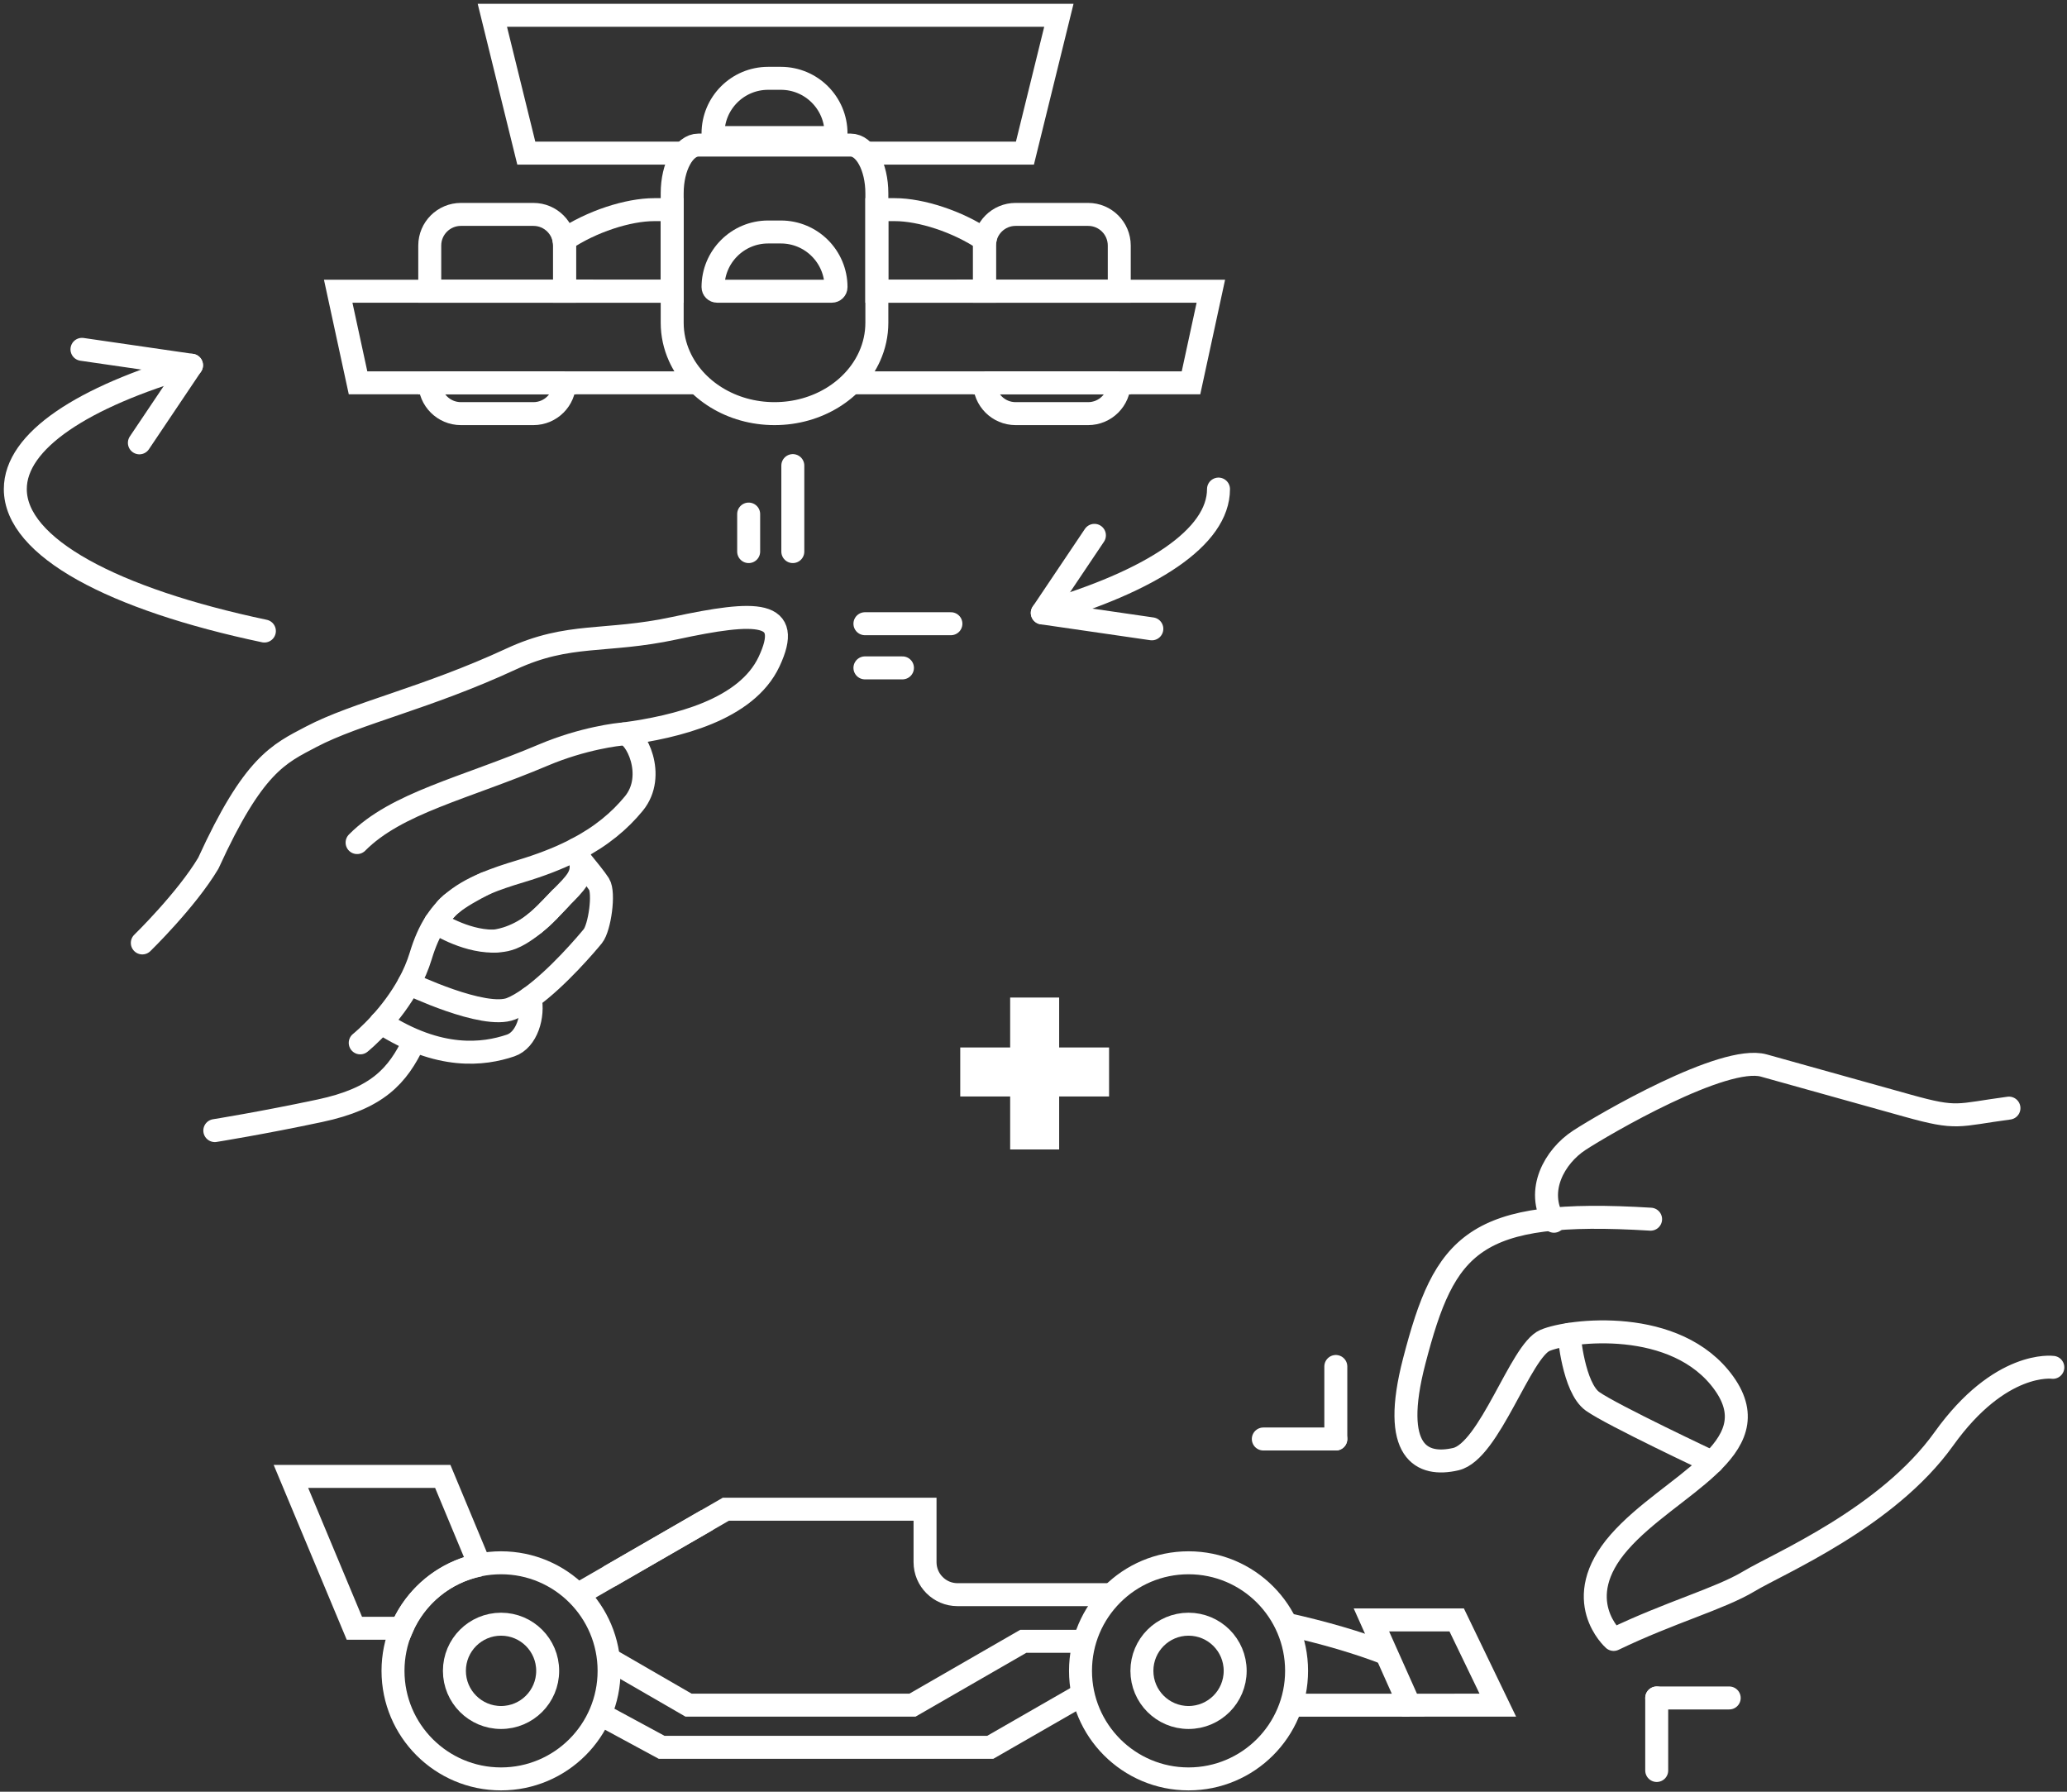 <svg width="270" height="234" viewBox="0 0 270 234" fill="none" xmlns="http://www.w3.org/2000/svg">
<rect x="0" y="0" width="270" height="234" fill="#333333" stroke="none"/>
<path d="M125.431 143.2V136.8H131.951V130.28H138.351V136.8H144.871V143.2H138.351V150.12H131.951V143.2H125.431Z" fill="white"/>
<path d="M58.252 118.724C58.429 118.5 58.673 118.271 58.979 118.027" stroke="white" stroke-width="3" stroke-linecap="round" stroke-linejoin="round"/>
<path d="M69.782 120.651C70.403 120.179 71.038 119.616 71.662 118.939" stroke="white" stroke-width="3" stroke-linecap="round" stroke-linejoin="round"/>
<path d="M69.248 130.31C69.749 132.669 68.822 135.824 66.694 136.544C63.184 137.731 57.381 138.477 49.765 133.549" stroke="white" stroke-width="3" stroke-linecap="round" stroke-linejoin="round"/>
<path d="M54.097 135.987C51.941 140.54 49.287 143.471 41.767 145.067C34.253 146.666 28.059 147.655 28.059 147.655" stroke="white" stroke-width="3" stroke-linecap="round" stroke-linejoin="round"/>
<path d="M69.748 120.679C68.47 121.726 67.209 122.501 66.049 122.751C65.512 122.861 64.972 122.917 64.431 122.915" stroke="white" stroke-width="3" stroke-linecap="round" stroke-linejoin="round"/>
<path d="M71.663 118.933C72.18 118.418 72.691 117.881 73.192 117.335" stroke="white" stroke-width="3" stroke-linecap="round" stroke-linejoin="round"/>
<path d="M75.796 112.304C76.647 113.336 77.816 114.787 78.254 115.474C78.977 116.609 78.332 121.16 77.437 122.265C76.709 123.156 72.85 127.724 69.25 130.304C68.385 130.921 67.542 131.428 66.757 131.74C63.218 133.151 53.427 128.457 53.427 128.457" stroke="white" stroke-width="3" stroke-linecap="round" stroke-linejoin="round"/>
<path d="M18.59 123.147C18.59 123.147 24.334 117.559 27.21 112.739C33.098 99.848 36.386 98.466 40.661 96.218C46.607 93.1 55.69 91.201 66.772 86.064C74.362 82.545 79.039 83.99 88.098 82.044C98.987 79.703 103.589 79.73 100.464 86.399C97.499 92.734 88.324 94.935 81.508 95.847" stroke="white" stroke-width="3" stroke-linecap="round" stroke-linejoin="round"/>
<path d="M56.895 120.458C56.895 120.458 60.561 122.902 64.38 122.912C64.386 122.914 64.398 122.918 64.405 122.914C64.411 122.915 64.423 122.919 64.431 122.915C64.753 122.896 67.095 122.686 69.748 120.679C69.758 120.669 69.773 120.661 69.783 120.651C70.409 120.136 71.038 119.551 71.662 118.939C72.218 118.338 72.731 117.815 73.191 117.341C73.191 117.341 73.191 117.341 73.192 117.335C75.205 115.309 76.297 114.302 75.789 112.308C75.681 111.895 75.51 111.436 75.258 110.921C75.12 110.995 74.973 111.074 74.823 111.145C72.889 112.117 70.636 112.992 67.988 113.787C66.264 114.3 64.753 114.812 63.422 115.372C61.689 116.237 60.111 117.142 58.994 118.019C58.994 118.019 58.987 118.023 58.979 118.027C58.725 118.247 58.486 118.485 58.252 118.724C58.252 118.724 58.252 118.724 58.25 118.73C57.757 119.253 57.306 119.827 56.901 120.46L56.895 120.458Z" stroke="white" stroke-width="3" stroke-linecap="round" stroke-linejoin="round"/>
<path d="M56.895 120.458C56.118 121.664 55.486 123.093 54.961 124.833C54.571 126.123 54.035 127.343 53.425 128.463C52.31 130.509 50.952 132.248 49.777 133.553C48.262 135.233 47.054 136.198 47.054 136.198" stroke="white" stroke-width="3" stroke-linecap="round" stroke-linejoin="round"/>
<path d="M63.422 115.372C61.648 116.115 60.194 116.954 58.994 118.019" stroke="white" stroke-width="3" stroke-linecap="round" stroke-linejoin="round"/>
<path d="M75.264 110.923C78.574 109.198 80.94 107.201 82.798 104.94C85.791 101.292 83.021 95.82 81.513 95.855C80.778 95.872 76.099 96.441 71.014 98.592C60.59 103.005 51.81 104.841 46.644 110.041" stroke="white" stroke-width="3" stroke-linecap="round" stroke-linejoin="round"/>
<path d="M112.981 81.458H124.212" stroke="white" stroke-width="3" stroke-linecap="round" stroke-linejoin="round"/>
<path d="M112.981 87.225H117.882" stroke="white" stroke-width="3" stroke-linecap="round" stroke-linejoin="round"/>
<path d="M103.561 72.038V60.807" stroke="white" stroke-width="3" stroke-linecap="round" stroke-linejoin="round"/>
<path d="M97.794 72.038V67.137" stroke="white" stroke-width="3" stroke-linecap="round" stroke-linejoin="round"/>
<path d="M25.017 47.701C10.797 51.841 2 57.56 2 63.875C2 71.502 14.823 78.257 34.535 82.413" stroke="white" stroke-width="3" stroke-linecap="round" stroke-linejoin="round"/>
<path d="M10.707 45.624L25.017 47.701L18.207 57.834" stroke="white" stroke-width="3" stroke-linecap="round" stroke-linejoin="round"/>
<path d="M136.148 80.049C150.368 75.909 159.166 70.19 159.166 63.875" stroke="white" stroke-width="3" stroke-linecap="round" stroke-linejoin="round"/>
<path d="M150.458 82.126L136.148 80.049L142.958 69.916" stroke="white" stroke-width="3" stroke-linecap="round" stroke-linejoin="round"/>
<path d="M126.443 38.033H126.435C126.435 38.126 126.443 38.218 126.443 38.315V38.033Z" stroke="white" stroke-width="3" stroke-miterlimit="10"/>
<path d="M114.538 27.38V38.033H128.599V32.07C128.599 31.818 128.621 31.576 128.665 31.338C125.09 28.918 120.29 27.38 116.892 27.38H114.538Z" stroke="white" stroke-width="3" stroke-miterlimit="10"/>
<path d="M73.678 31.338C73.722 31.576 73.745 31.818 73.745 32.07V38.033H87.805V27.38H85.451C82.053 27.38 77.253 28.918 73.678 31.338Z" stroke="white" stroke-width="3" stroke-miterlimit="10"/>
<path d="M75.9 38.033V38.315C75.9 38.218 75.904 38.126 75.909 38.033H75.9Z" stroke="white" stroke-width="3" stroke-miterlimit="10"/>
<path d="M128.599 32.07V38.033H146.203V32.07C146.203 29.822 144.383 28.001 142.135 28.001H132.667C130.419 28.001 128.599 29.822 128.599 32.07Z" stroke="white" stroke-width="3" stroke-miterlimit="10"/>
<path d="M146.203 49.996H128.599V49.952C128.599 52.2 130.419 54.02 132.667 54.02H142.135C144.383 54.02 146.203 52.2 146.203 49.952V49.996Z" stroke="white" stroke-width="3" stroke-miterlimit="10"/>
<path d="M56.136 32.07V38.033H73.745V32.07C73.745 29.822 71.924 28.001 69.676 28.001H60.208C57.96 28.001 56.136 29.822 56.136 32.07Z" stroke="white" stroke-width="3" stroke-miterlimit="10"/>
<path d="M73.745 49.996H56.136V49.952C56.136 52.2 57.96 54.02 60.208 54.02H69.676C71.924 54.02 73.745 52.2 73.745 49.952V49.996Z" stroke="white" stroke-width="3" stroke-miterlimit="10"/>
<path d="M110.95 49.996H155.574L158.166 38.033H114.538" stroke="white" stroke-width="3" stroke-miterlimit="10"/>
<path d="M87.805 38.033H44.177L46.769 49.996H91.393" stroke="white" stroke-width="3" stroke-miterlimit="10"/>
<path d="M87.805 25.242V42.15C87.805 43.697 88.14 45.178 88.749 46.531C90.71 50.922 95.532 54.02 101.17 54.02H101.174C106.811 54.02 111.634 50.917 113.595 46.531C114.203 45.178 114.538 43.697 114.538 42.15V25.242C114.538 21.769 113.004 18.948 111.113 18.948H91.23C90.287 18.948 89.427 19.653 88.81 20.795C88.189 21.927 87.805 23.501 87.805 25.238V25.242Z" stroke="white" stroke-width="3" stroke-miterlimit="10"/>
<path d="M89.813 20H68.747L64.313 2H138.313L133.879 20H112.813" stroke="white" stroke-width="3" stroke-miterlimit="10"/>
<path d="M93.138 17.427C93.138 17.727 93.381 17.965 93.676 17.965H108.662C108.962 17.965 109.205 17.727 109.205 17.427C109.205 15.439 108.398 13.641 107.093 12.336C105.793 11.036 103.99 10.229 102.002 10.229H100.336C96.36 10.229 93.138 13.451 93.138 17.427Z" stroke="white" stroke-width="3" stroke-miterlimit="10"/>
<path d="M93.138 37.495C93.138 37.795 93.381 38.033 93.676 38.033H108.662C108.962 38.033 109.205 37.795 109.205 37.495C109.205 35.508 108.398 33.709 107.093 32.404C105.793 31.104 103.99 30.298 102.002 30.298H100.336C96.36 30.298 93.138 33.52 93.138 37.495Z" stroke="white" stroke-width="3" stroke-miterlimit="10"/>
<path d="M262.418 144.721C255.598 145.627 255.8 146.251 249.188 144.405C242.577 142.56 235.617 140.613 230.395 139.157C225.173 137.7 209.5 146.828 206.285 148.929C203.07 151.03 200.553 155.487 202.983 159.494" stroke="white" stroke-width="3" stroke-linecap="round" stroke-linejoin="round"/>
<path d="M215.608 159.226C192.371 157.803 188.726 162.407 184.732 177.764C181.625 189.712 185.753 191.584 190.162 190.564C194.572 189.544 198.613 176.422 201.808 175.059C205.003 173.697 218.984 171.979 225.193 180.651C231.401 189.323 218.125 193.867 211.52 201.404C204.916 208.935 210.782 214.11 210.782 214.11C218.192 210.539 224.636 208.814 228.468 206.512C232.301 204.203 246.53 198.243 253.914 187.92C261.297 177.603 268.15 178.576 268.15 178.576" stroke="white" stroke-width="3" stroke-linecap="round" stroke-linejoin="round"/>
<path d="M204.956 174.281C204.956 174.281 205.526 181.234 208.03 183.02C210.534 184.805 223.662 190.974 223.662 190.974" stroke="white" stroke-width="3" stroke-linecap="round" stroke-linejoin="round"/>
<path d="M165.019 187.933H174.49" stroke="white" stroke-width="3" stroke-linecap="round" stroke-linejoin="round"/>
<path d="M174.49 178.463V187.933" stroke="white" stroke-width="3" stroke-linecap="round" stroke-linejoin="round"/>
<path d="M225.877 221.755H216.407" stroke="white" stroke-width="3" stroke-linecap="round" stroke-linejoin="round"/>
<path d="M216.407 231.226V221.755" stroke="white" stroke-width="3" stroke-linecap="round" stroke-linejoin="round"/>
<path d="M65.448 232.326C73.243 232.326 79.561 226.007 79.561 218.213C79.561 210.419 73.243 204.1 65.448 204.1C57.654 204.1 51.336 210.419 51.336 218.213C51.336 226.007 57.654 232.326 65.448 232.326Z" stroke="white" stroke-width="3" stroke-miterlimit="10"/>
<path d="M65.448 224.305C68.813 224.305 71.54 221.578 71.54 218.213C71.54 214.849 68.813 212.121 65.448 212.121C62.084 212.121 59.356 214.849 59.356 218.213C59.356 221.578 62.084 224.305 65.448 224.305Z" stroke="white" stroke-width="3" stroke-miterlimit="10"/>
<path d="M155.252 232.326C163.046 232.326 169.365 226.007 169.365 218.213C169.365 210.419 163.046 204.1 155.252 204.1C147.458 204.1 141.14 210.419 141.14 218.213C141.14 226.007 147.458 232.326 155.252 232.326Z" stroke="white" stroke-width="3" stroke-miterlimit="10"/>
<path d="M155.252 224.305C158.617 224.305 161.344 221.578 161.344 218.213C161.344 214.849 158.617 212.121 155.252 212.121C151.888 212.121 149.16 214.849 149.16 218.213C149.16 221.578 151.888 224.305 155.252 224.305Z" stroke="white" stroke-width="3" stroke-miterlimit="10"/>
<path d="M141.402 214.355H133.665L119.194 222.692H89.939L79.567 216.697" stroke="white" stroke-width="3" stroke-miterlimit="10"/>
<path d="M75.468 208.264L94.815 197.103H120.833V204.02C120.833 206.361 122.735 208.264 125.077 208.264H145.249" stroke="white" stroke-width="3" stroke-miterlimit="10"/>
<path d="M62.662 204.39C58.071 205.311 54.299 208.446 52.498 212.652H46.289L38 192.817H57.835L62.657 204.39H62.662Z" stroke="white" stroke-width="3" stroke-miterlimit="10"/>
<path d="M92.334 198.534L79.561 205.901" stroke="white" stroke-width="3" stroke-miterlimit="10"/>
<path d="M78.608 223.973L86.425 228.2H129.352L141.359 221.299" stroke="white" stroke-width="3" stroke-miterlimit="10"/>
<path d="M179.138 211.559H190.277L195.65 222.692H195.254L184.115 222.698L179.138 211.559Z" stroke="white" stroke-width="3" stroke-miterlimit="10"/>
<path d="M181.11 215.963C177.434 214.527 172.928 213.214 167.983 212.116" stroke="white" stroke-width="3" stroke-miterlimit="10"/>
<path d="M168.009 222.698H168.631H184.115" stroke="white" stroke-width="3" stroke-miterlimit="10"/>
</svg>
